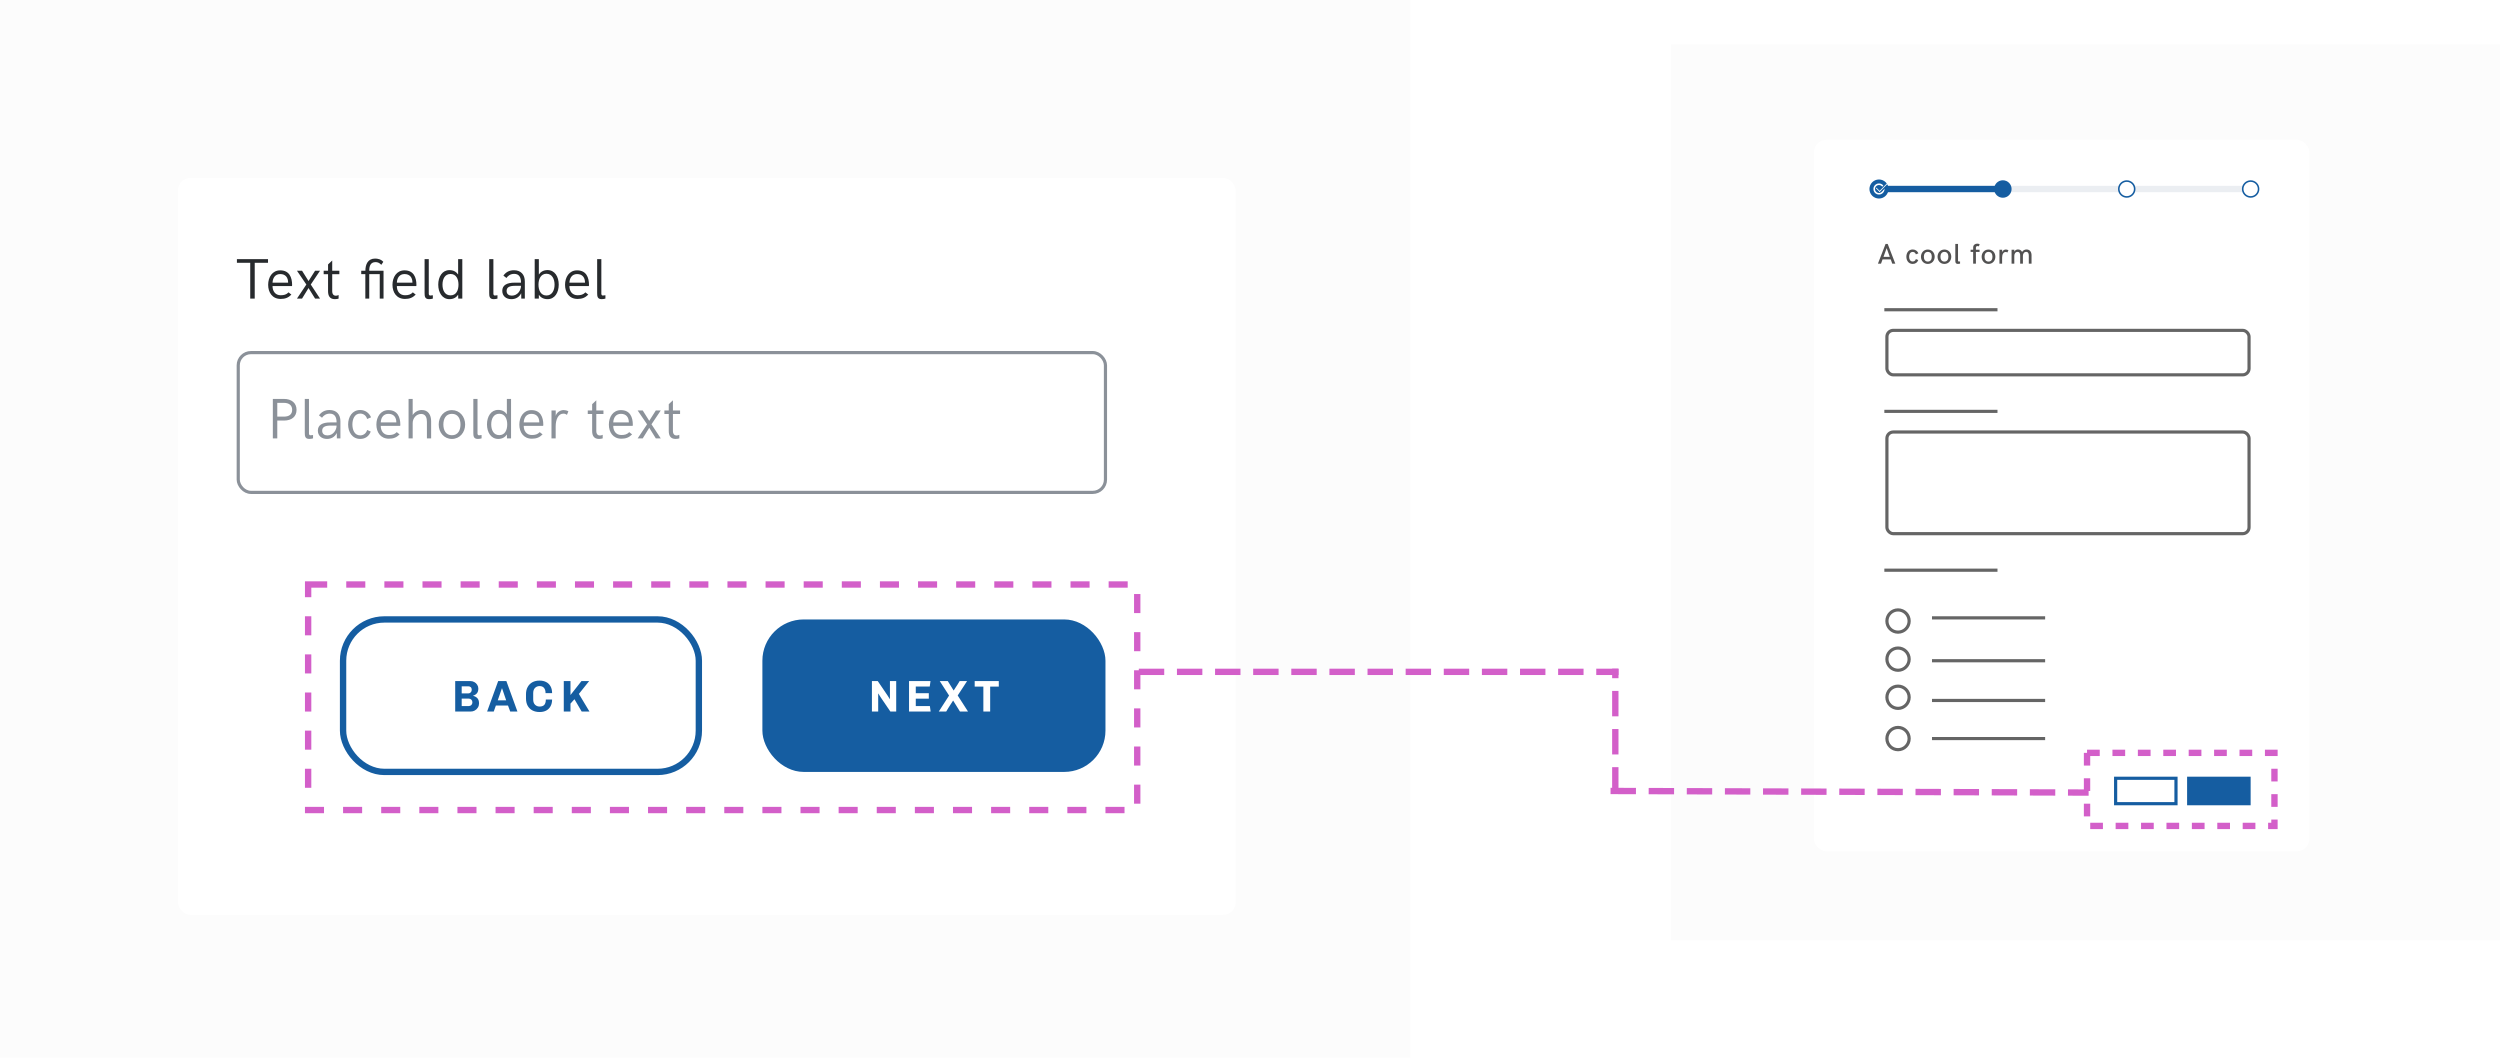 <svg width="787" height="333" viewBox="0 0 787 333" fill="none" xmlns="http://www.w3.org/2000/svg">
<rect width="444" height="333" fill="#FCFCFC"/>
<rect x="526" y="14" width="261" height="282" fill="#FCFCFC"/>
<g filter="url(#filter0_d)">
<rect x="56" y="54" width="333" height="232" rx="4" fill="white"/>
</g>
<g filter="url(#filter1_d)">
<rect x="571" y="42" width="156" height="224" rx="4" fill="white"/>
</g>
<path d="M593.692 97.5H628.308" stroke="#656565" stroke-linecap="square" stroke-linejoin="round"/>
<path d="M593.692 129.5H628.308" stroke="#656565" stroke-linecap="square" stroke-linejoin="round"/>
<path d="M593.692 179.5H628.308" stroke="#656565" stroke-linecap="square" stroke-linejoin="round"/>
<path d="M608.692 194.5H643.308" stroke="#656565" stroke-linecap="square" stroke-linejoin="round"/>
<path d="M608.692 208H643.308" stroke="#656565" stroke-linecap="square" stroke-linejoin="round"/>
<path d="M608.692 220.5H643.308" stroke="#656565" stroke-linecap="square" stroke-linejoin="round"/>
<path d="M608.692 232.5H643.308" stroke="#656565" stroke-linecap="square" stroke-linejoin="round"/>
<path fill-rule="evenodd" clip-rule="evenodd" d="M597.5 199C599.433 199 601 197.433 601 195.5C601 193.567 599.433 192 597.5 192C595.567 192 594 193.567 594 195.5C594 197.433 595.567 199 597.5 199Z" fill="white" stroke="#656565"/>
<path fill-rule="evenodd" clip-rule="evenodd" d="M597.5 211C599.433 211 601 209.433 601 207.5C601 205.567 599.433 204 597.5 204C595.567 204 594 205.567 594 207.5C594 209.433 595.567 211 597.5 211Z" fill="white" stroke="#656565"/>
<path fill-rule="evenodd" clip-rule="evenodd" d="M597.5 223C599.433 223 601 221.433 601 219.5C601 217.567 599.433 216 597.5 216C595.567 216 594 217.567 594 219.5C594 221.433 595.567 223 597.5 223Z" fill="white" stroke="#656565"/>
<path fill-rule="evenodd" clip-rule="evenodd" d="M597.5 236C599.433 236 601 234.433 601 232.5C601 230.567 599.433 229 597.5 229C595.567 229 594 230.567 594 232.5C594 234.433 595.567 236 597.5 236Z" fill="white" stroke="#656565"/>
<rect x="594" y="104" width="114" height="14" rx="2" fill="white" stroke="#656565"/>
<rect x="594" y="136" width="114" height="32" rx="2" fill="white" stroke="#656565"/>
<path d="M591.171 83H592.147L592.626 81.651H595.206L595.68 83H596.643L594.252 76.79H593.575L591.171 83ZM592.925 80.864L593.918 78.105L594.902 80.864H592.925ZM602.133 83.088C602.964 83.088 603.601 82.631 603.874 81.857L603.113 81.554C602.99 82.024 602.608 82.319 602.125 82.319C601.285 82.319 600.991 81.55 600.991 80.811C600.991 80.082 601.294 79.309 602.125 79.309C602.608 79.309 602.99 79.59 603.113 80.073L603.922 79.744C603.601 79.005 602.955 78.535 602.125 78.535C600.78 78.535 600.121 79.647 600.121 80.811C600.121 81.989 600.789 83.088 602.133 83.088ZM606.876 83.088C608.168 83.088 609.038 82.068 609.038 80.82C609.038 79.577 608.168 78.553 606.876 78.553C605.58 78.553 604.718 79.577 604.718 80.82C604.718 82.068 605.58 83.088 606.876 83.088ZM606.876 82.345C605.984 82.345 605.632 81.624 605.632 80.82C605.632 80.016 605.984 79.295 606.876 79.295C607.781 79.295 608.124 80.016 608.124 80.82C608.124 81.624 607.781 82.345 606.876 82.345ZM612.098 83.088C613.39 83.088 614.26 82.068 614.26 80.82C614.26 79.577 613.39 78.553 612.098 78.553C610.801 78.553 609.94 79.577 609.94 80.82C609.94 82.068 610.801 83.088 612.098 83.088ZM612.098 82.345C611.206 82.345 610.854 81.624 610.854 80.82C610.854 80.016 611.206 79.295 612.098 79.295C613.003 79.295 613.346 80.016 613.346 80.82C613.346 81.624 613.003 82.345 612.098 82.345ZM616.353 83.088C616.568 83.088 616.849 83.044 617.03 83V82.297C616.924 82.319 616.77 82.332 616.678 82.332C616.436 82.332 616.384 82.134 616.384 82.064V76.79H615.531V82.121C615.531 82.767 615.751 83.088 616.353 83.088ZM621.149 83H622.015V79.317H623.166V78.61H622.015V77.924C622.015 77.634 622.248 77.459 622.542 77.459C622.784 77.459 622.947 77.564 622.947 77.564L623.197 76.874C622.977 76.769 622.709 76.698 622.45 76.698C621.743 76.698 621.154 77.12 621.154 77.902V78.619H620.345V79.317H621.149V83ZM625.98 83.088C627.272 83.088 628.142 82.068 628.142 80.82C628.142 79.577 627.272 78.553 625.98 78.553C624.684 78.553 623.822 79.577 623.822 80.82C623.822 82.068 624.684 83.088 625.98 83.088ZM625.98 82.345C625.088 82.345 624.736 81.624 624.736 80.82C624.736 80.016 625.088 79.295 625.98 79.295C626.885 79.295 627.228 80.016 627.228 80.82C627.228 81.624 626.885 82.345 625.98 82.345ZM629.426 83H630.266V81.053C630.266 80.1 630.674 79.322 631.386 79.322C631.593 79.322 631.764 79.37 631.909 79.498L632.256 78.786C632.037 78.619 631.685 78.544 631.43 78.544C630.986 78.544 630.446 78.821 630.274 79.405V78.61H629.426V83ZM633.242 83H634.103V80.539C634.103 79.88 634.472 79.291 635.127 79.291C635.786 79.291 635.949 79.858 635.949 80.425V83H636.81V80.539C636.81 79.88 637.179 79.291 637.834 79.291C638.498 79.291 638.665 79.876 638.665 80.442V83H639.53V80.346C639.53 79.401 639.069 78.535 637.953 78.535C637.368 78.535 636.858 78.803 636.551 79.317C636.3 78.79 635.843 78.526 635.246 78.526C634.78 78.526 634.332 78.772 634.103 79.225V78.61H633.242V83Z" fill="#525151"/>
<path d="M593.125 59.5H708.875" stroke="#EBEEF2" stroke-width="2" stroke-linecap="square"/>
<path fill-rule="evenodd" clip-rule="evenodd" d="M669.5 62C670.881 62 672 60.881 672 59.5C672 58.119 670.881 57 669.5 57C668.119 57 667 58.119 667 59.5C667 60.881 668.119 62 669.5 62Z" fill="white" stroke="#155DA1" stroke-width="0.5"/>
<path fill-rule="evenodd" clip-rule="evenodd" d="M708.5 62C709.881 62 711 60.881 711 59.5C711 58.119 709.881 57 708.5 57C707.119 57 706 58.119 706 59.5C706 60.881 707.119 62 708.5 62Z" fill="white" stroke="#155DA1" stroke-width="0.5"/>
<path d="M593.124 59.5H630.876" stroke="#155DA1" stroke-width="2" stroke-linecap="square"/>
<path fill-rule="evenodd" clip-rule="evenodd" d="M591.5 62C592.881 62 594 60.881 594 59.5C594 58.119 592.881 57 591.5 57C590.119 57 589 58.119 589 59.5C589 60.881 590.119 62 591.5 62Z" fill="#155DA1" stroke="#155DA1"/>
<path fill-rule="evenodd" clip-rule="evenodd" d="M630.5 62C631.881 62 633 60.881 633 59.5C633 58.119 631.881 57 630.5 57C629.119 57 628 58.119 628 59.5C628 60.881 629.119 62 630.5 62Z" fill="#155DA1" stroke="#155DA1" stroke-width="0.5"/>
<rect x="689" y="245" width="19" height="8" fill="#155DA1" stroke="#155DA1"/>
<rect x="666" y="245" width="19" height="8" fill="white" stroke="#155DA1"/>
<path fill-rule="evenodd" clip-rule="evenodd" d="M591.5 61C592.328 61 593 60.328 593 59.5C593 58.672 592.328 58 591.5 58C590.672 58 590 58.672 590 59.5C590 60.328 590.672 61 591.5 61Z" fill="#155DA1" stroke="white" stroke-width="0.5"/>
<path d="M592.5 59.5L593.5 58.5" stroke="#155DA1" stroke-linecap="square"/>
<path d="M591.7 60.25L594 57.906" stroke="white" stroke-width="0.25" stroke-linecap="square"/>
<path d="M590.7 59.25L591.7 60.25" stroke="white" stroke-width="0.25" stroke-linecap="square"/>
<path d="M78.772 94H80.188V82.732H84.371V81.581H74.58V82.732H78.772V94ZM88.362 94.106C89.769 94.106 90.762 93.719 91.729 92.752L90.832 92.031C90.147 92.752 89.391 92.945 88.345 92.945C86.649 92.945 85.778 91.609 85.796 90.054H91.913C91.913 90.054 91.957 89.825 91.957 89.72C91.957 87.329 91.087 85.106 88.213 85.106C85.691 85.106 84.416 87.303 84.416 89.658C84.416 92.049 85.708 94.106 88.362 94.106ZM85.796 88.981C85.858 87.496 86.622 86.274 88.213 86.274C89.901 86.274 90.709 87.391 90.7 88.981H85.796ZM93.479 94H95.079L97.126 90.678L99.192 94H100.747L97.829 89.57L100.747 85.22H99.192L97.126 88.472L95.079 85.22H93.479L96.441 89.57L93.479 94ZM105.416 94.176C105.952 94.176 106.4 94.079 106.593 94V92.875C106.321 93.007 106.013 93.095 105.714 93.095C105.073 93.095 104.581 92.647 104.581 91.68V86.327H106.831V85.22H104.581V82.012L103.271 83.242V85.22H101.891V86.327H103.271V91.671C103.271 93.174 103.86 94.176 105.416 94.176ZM115.007 94H116.237V86.292H119.542V94H120.737V85.22H116.237C116.237 83.769 116.633 82.513 118.224 82.513C118.856 82.513 119.41 82.706 120.034 83.365L120.667 82.434C119.964 81.607 118.874 81.397 118.092 81.397C115.798 81.397 115.024 83.233 115.024 85.22H113.715V86.292H115.007V94ZM127.497 94.106C128.904 94.106 129.897 93.719 130.863 92.752L129.967 92.031C129.281 92.752 128.526 92.945 127.48 92.945C125.783 92.945 124.913 91.609 124.931 90.054H131.048C131.048 90.054 131.092 89.825 131.092 89.72C131.092 87.329 130.222 85.106 127.348 85.106C124.825 85.106 123.551 87.303 123.551 89.658C123.551 92.049 124.843 94.106 127.497 94.106ZM124.931 88.981C124.992 87.496 125.757 86.274 127.348 86.274C129.035 86.274 129.844 87.391 129.835 88.981H124.931ZM135.417 93.033C135.013 93.033 134.978 92.559 134.978 92.532V81.581H133.66V92.225C133.66 93.288 133.747 94.176 135.083 94.176C135.523 94.176 135.98 94.088 136.261 94V92.945C136.068 92.981 135.716 93.033 135.417 93.033ZM144.216 81.581V86.415C143.636 85.571 142.749 85.035 141.474 85.035C139.233 85.035 137.959 87.092 137.959 89.606C137.959 92.11 139.233 94.176 141.483 94.176C142.801 94.176 143.654 93.613 144.225 92.778L144.252 94H145.535V81.581H144.216ZM141.817 92.981C140.05 92.981 139.295 91.398 139.295 89.606C139.295 87.83 140.05 86.248 141.817 86.248C143.61 86.248 144.331 87.83 144.331 89.606C144.331 91.407 143.61 92.981 141.817 92.981ZM155.759 93.033C155.354 93.033 155.319 92.559 155.319 92.532V81.581H154.001V92.225C154.001 93.288 154.089 94.176 155.425 94.176C155.864 94.176 156.321 94.088 156.603 94V92.945C156.409 92.981 156.058 93.033 155.759 93.033ZM160.989 94.176C162.238 94.176 163.433 93.622 164.074 92.304L164.101 94H165.217V88.612C165.217 86.477 164.013 85.07 161.78 85.07C160.33 85.07 159.249 85.668 158.467 86.758L159.425 87.505C159.847 86.898 160.603 86.213 161.86 86.213C163.45 86.213 164.013 87.329 164.013 88.981H162C159.513 88.981 158.115 89.799 158.115 91.557C158.115 93.209 159.337 94.176 160.989 94.176ZM161.139 93.068C160.225 93.068 159.478 92.638 159.478 91.592C159.478 90.423 160.392 89.975 162.132 89.975H164.013C164.013 91.39 162.941 93.068 161.139 93.068ZM172.364 94.176C174.649 94.176 175.888 92.11 175.888 89.606C175.888 87.101 174.649 85.018 172.355 85.018C171.072 85.018 170.193 85.598 169.63 86.415V81.581H168.321V94H169.63V92.805C170.193 93.631 171.08 94.176 172.364 94.176ZM172.021 93.024C170.254 93.024 169.516 91.398 169.516 89.606C169.516 87.83 170.254 86.178 172.021 86.178C173.787 86.178 174.579 87.83 174.579 89.606C174.579 91.398 173.787 93.024 172.021 93.024ZM181.822 94.106C183.228 94.106 184.221 93.719 185.188 92.752L184.292 92.031C183.606 92.752 182.85 92.945 181.804 92.945C180.108 92.945 179.238 91.609 179.255 90.054H185.373C185.373 90.054 185.417 89.825 185.417 89.72C185.417 87.329 184.546 85.106 181.672 85.106C179.15 85.106 177.876 87.303 177.876 89.658C177.876 92.049 179.168 94.106 181.822 94.106ZM179.255 88.981C179.317 87.496 180.082 86.274 181.672 86.274C183.36 86.274 184.169 87.391 184.16 88.981H179.255ZM189.742 93.033C189.338 93.033 189.303 92.559 189.303 92.532V81.581H187.984V92.225C187.984 93.288 188.072 94.176 189.408 94.176C189.847 94.176 190.304 94.088 190.586 94V92.945C190.392 92.981 190.041 93.033 189.742 93.033Z" fill="#272A2D"/>
<rect x="97" y="184" width="261" height="71" stroke="#D35FC9" stroke-width="2" stroke-dasharray="6"/>
<rect x="657" y="237" width="59" height="23" stroke="#D35FC9" stroke-width="2" stroke-dasharray="4"/>
<rect x="75" y="111" width="273" height="44" rx="4" fill="white" stroke="#8B9199"/>
<path d="M85.89 138H87.287V132.393H89.379C91.787 132.393 93.352 131.197 93.352 129.009C93.352 126.873 91.787 125.581 89.379 125.581H85.89V138ZM87.287 131.153V126.82H89.379C91.031 126.82 91.972 127.629 91.972 129.009C91.972 130.441 91.031 131.153 89.379 131.153H87.287ZM97.703 137.033C97.299 137.033 97.264 136.559 97.264 136.532V125.581H95.945V136.225C95.945 137.288 96.033 138.176 97.369 138.176C97.809 138.176 98.266 138.088 98.547 138V136.945C98.354 136.98 98.002 137.033 97.703 137.033ZM102.934 138.176C104.182 138.176 105.377 137.622 106.019 136.304L106.045 138H107.162V132.612C107.162 130.477 105.957 129.07 103.725 129.07C102.275 129.07 101.194 129.668 100.412 130.758L101.37 131.505C101.791 130.898 102.547 130.213 103.804 130.213C105.395 130.213 105.957 131.329 105.957 132.981H103.945C101.457 132.981 100.06 133.799 100.06 135.557C100.06 137.209 101.282 138.176 102.934 138.176ZM103.083 137.068C102.169 137.068 101.422 136.638 101.422 135.592C101.422 134.423 102.336 133.975 104.077 133.975H105.957C105.957 135.39 104.885 137.068 103.083 137.068ZM113.403 138.176C114.994 138.176 116.189 137.306 116.708 135.847L115.565 135.354C115.301 136.392 114.449 137.06 113.385 137.06C111.548 137.06 110.933 135.231 110.933 133.623C110.933 132.041 111.566 130.195 113.385 130.195C114.44 130.195 115.301 130.837 115.565 131.9L116.813 131.373C116.189 129.958 114.976 129.07 113.385 129.07C110.854 129.07 109.588 131.268 109.588 133.623C109.588 136.005 110.872 138.176 113.403 138.176ZM122.43 138.105C123.837 138.105 124.83 137.719 125.797 136.752L124.9 136.031C124.215 136.752 123.459 136.945 122.413 136.945C120.717 136.945 119.846 135.609 119.864 134.054H125.981C125.981 134.054 126.025 133.825 126.025 133.72C126.025 131.329 125.155 129.105 122.281 129.105C119.759 129.105 118.484 131.303 118.484 133.658C118.484 136.049 119.776 138.105 122.43 138.105ZM119.864 132.981C119.926 131.496 120.69 130.274 122.281 130.274C123.969 130.274 124.777 131.391 124.768 132.981H119.864ZM128.619 138H129.911V133.192C129.911 131.646 131.071 130.31 132.574 130.31C134.051 130.31 134.394 131.602 134.394 132.797V138H135.721V132.586C135.721 130.714 134.877 129.07 132.768 129.07C131.634 129.07 130.5 129.694 129.911 130.661V125.581H128.619V138ZM142.261 138.176C144.713 138.176 146.427 136.146 146.427 133.641C146.427 131.145 144.713 129.105 142.261 129.105C139.774 129.105 138.104 131.145 138.104 133.641C138.104 136.146 139.774 138.176 142.261 138.176ZM142.261 137.016C140.319 137.016 139.571 135.398 139.571 133.641C139.571 131.883 140.319 130.274 142.261 130.274C144.221 130.274 144.959 131.883 144.959 133.641C144.959 135.398 144.221 137.016 142.261 137.016ZM150.761 137.033C150.357 137.033 150.322 136.559 150.322 136.532V125.581H149.003V136.225C149.003 137.288 149.091 138.176 150.427 138.176C150.867 138.176 151.324 138.088 151.605 138V136.945C151.412 136.98 151.06 137.033 150.761 137.033ZM159.56 125.581V130.415C158.98 129.571 158.092 129.035 156.818 129.035C154.577 129.035 153.302 131.092 153.302 133.605C153.302 136.11 154.577 138.176 156.827 138.176C158.145 138.176 158.998 137.613 159.569 136.778L159.595 138H160.879V125.581H159.56ZM157.161 136.98C155.394 136.98 154.638 135.398 154.638 133.605C154.638 131.83 155.394 130.248 157.161 130.248C158.954 130.248 159.674 131.83 159.674 133.605C159.674 135.407 158.954 136.98 157.161 136.98ZM167.436 138.105C168.843 138.105 169.836 137.719 170.803 136.752L169.906 136.031C169.221 136.752 168.465 136.945 167.419 136.945C165.722 136.945 164.852 135.609 164.87 134.054H170.987C170.987 134.054 171.031 133.825 171.031 133.72C171.031 131.329 170.161 129.105 167.287 129.105C164.764 129.105 163.49 131.303 163.49 133.658C163.49 136.049 164.782 138.105 167.436 138.105ZM164.87 132.981C164.931 131.496 165.696 130.274 167.287 130.274C168.974 130.274 169.783 131.391 169.774 132.981H164.87ZM173.607 138H174.926V134.265C174.926 132.05 175.743 130.213 177.352 130.213C177.721 130.213 178.143 130.318 178.468 130.608L178.925 129.492C178.547 129.22 177.888 129.088 177.439 129.088C176.429 129.088 175.233 129.765 174.943 130.925V129.22H173.607V138ZM188.551 138.176C189.087 138.176 189.536 138.079 189.729 138V136.875C189.456 137.007 189.149 137.095 188.85 137.095C188.208 137.095 187.716 136.646 187.716 135.68V130.327H189.966V129.22H187.716V126.012L186.407 127.242V129.22H185.027V130.327H186.407V135.671C186.407 137.174 186.996 138.176 188.551 138.176ZM195.619 138.105C197.025 138.105 198.018 137.719 198.985 136.752L198.088 136.031C197.403 136.752 196.647 136.945 195.601 136.945C193.905 136.945 193.035 135.609 193.052 134.054H199.17C199.17 134.054 199.213 133.825 199.213 133.72C199.213 131.329 198.343 129.105 195.469 129.105C192.947 129.105 191.672 131.303 191.672 133.658C191.672 136.049 192.964 138.105 195.619 138.105ZM193.052 132.981C193.114 131.496 193.879 130.274 195.469 130.274C197.157 130.274 197.965 131.391 197.957 132.981H193.052ZM200.735 138H202.335L204.383 134.678L206.448 138H208.004L205.086 133.57L208.004 129.22H206.448L204.383 132.472L202.335 129.22H200.735L203.697 133.57L200.735 138ZM212.672 138.176C213.208 138.176 213.656 138.079 213.85 138V136.875C213.577 137.007 213.27 137.095 212.971 137.095C212.329 137.095 211.837 136.646 211.837 135.68V130.327H214.087V129.22H211.837V126.012L210.527 127.242V129.22H209.147V130.327H210.527V135.671C210.527 137.174 211.116 138.176 212.672 138.176Z" fill="#8B9199"/>
<rect x="108" y="195" width="112" height="48" rx="13" fill="white" stroke="#155DA1" stroke-width="2"/>
<path d="M148.058 214.396C148.515 214.396 148.935 214.503 149.318 214.718C149.701 214.923 150.004 215.208 150.228 215.572C150.461 215.927 150.578 216.319 150.578 216.748C150.578 217.401 150.424 217.905 150.116 218.26C149.808 218.615 149.416 218.857 148.94 218.988V219.058C149.453 219.161 149.892 219.399 150.256 219.772C150.62 220.145 150.802 220.701 150.802 221.438C150.802 221.905 150.681 222.334 150.438 222.726C150.205 223.118 149.883 223.431 149.472 223.664C149.071 223.888 148.627 224 148.142 224H143.298V214.396H148.058ZM147.442 218.288C147.722 218.288 147.969 218.181 148.184 217.966C148.399 217.751 148.506 217.481 148.506 217.154C148.506 216.762 148.399 216.482 148.184 216.314C147.969 216.137 147.722 216.048 147.442 216.048H145.342V218.288H147.442ZM147.596 222.264C147.904 222.264 148.165 222.157 148.38 221.942C148.595 221.727 148.702 221.466 148.702 221.158V221.032C148.702 220.724 148.595 220.463 148.38 220.248C148.165 220.033 147.904 219.926 147.596 219.926H145.342V222.264H147.596ZM159.921 222.11H156.099L155.427 224H153.341L156.827 214.396H159.403L162.889 224H160.621L159.921 222.11ZM156.687 220.472H159.347C158.993 219.417 158.563 218.162 158.059 216.706H157.989L156.687 220.472ZM167.851 220.192C167.851 220.901 168.042 221.452 168.425 221.844C168.808 222.227 169.293 222.418 169.881 222.418C170.544 222.418 171.034 222.241 171.351 221.886C171.668 221.522 171.827 220.967 171.827 220.22H173.801C173.801 221.041 173.633 221.751 173.297 222.348C172.97 222.936 172.518 223.384 171.939 223.692C171.36 223.991 170.707 224.14 169.979 224.14H169.783C168.98 224.14 168.262 223.977 167.627 223.65C166.992 223.323 166.493 222.843 166.129 222.208C165.765 221.564 165.583 220.789 165.583 219.884V218.512C165.583 217.635 165.765 216.874 166.129 216.23C166.493 215.586 166.988 215.096 167.613 214.76C168.248 214.424 168.952 214.256 169.727 214.256H169.923C170.67 214.256 171.332 214.405 171.911 214.704C172.499 214.993 172.961 215.437 173.297 216.034C173.633 216.622 173.801 217.345 173.801 218.204H171.743C171.743 217.476 171.58 216.925 171.253 216.552C170.936 216.169 170.474 215.978 169.867 215.978C169.279 215.978 168.794 216.174 168.411 216.566C168.038 216.949 167.851 217.495 167.851 218.204V220.192ZM179.59 214.396V218.792L183.048 214.396H185.47L182.236 218.442C183.029 219.767 183.486 220.533 183.608 220.738L185.568 224H183.118L180.836 220.108L179.59 221.494V224H177.476V214.396H179.59Z" fill="#155DA1"/>
<rect x="240" y="195" width="108" height="48" rx="13" fill="#155DA1"/>
<path d="M277.281 219.576C277.178 219.427 277.038 219.207 276.861 218.918C276.683 218.619 276.567 218.423 276.511 218.33L276.455 218.372V224H274.481V214.396H276.315L279.339 218.848L279.759 219.506C279.908 219.767 280.025 219.959 280.109 220.08L280.151 220.038V214.396H282.125V224H280.291L277.281 219.576ZM286.16 224V214.396H292.922L292.684 216.118H288.288V218.218H292.39V219.94H288.288V222.278H292.726L292.964 224H286.16ZM298.768 218.96L295.828 214.396H298.362L300.182 217.336H300.238C301.19 215.899 301.81 214.919 302.1 214.396H304.438C304.251 214.685 303.878 215.264 303.318 216.132C302.767 216.991 302.156 217.924 301.484 218.932C302.128 219.931 302.772 220.934 303.416 221.942C304.06 222.941 304.498 223.627 304.732 224H302.198L300.07 220.57H300.014C298.81 222.427 298.091 223.571 297.858 224H295.52L298.768 218.96ZM311.704 216.132V224H309.562V216.132H306.832V214.396H314.42V216.132H311.704Z" fill="white"/>
<path d="M508 249L656.5 249.5" stroke="#D35FC9" stroke-width="2" stroke-linecap="square" stroke-dasharray="6"/>
<path d="M508.5 248.5V211.5" stroke="#D35FC9" stroke-width="2" stroke-linecap="square" stroke-dasharray="6"/>
<path d="M359.5 211.5H508.5" stroke="#D35FC9" stroke-width="2" stroke-linecap="square" stroke-dasharray="6"/>
<defs>
<filter id="filter0_d" x="52" y="52" width="341" height="240" filterUnits="userSpaceOnUse" color-interpolation-filters="sRGB">
<feFlood flood-opacity="0" result="BackgroundImageFix"/>
<feColorMatrix in="SourceAlpha" type="matrix" values="0 0 0 0 0 0 0 0 0 0 0 0 0 0 0 0 0 0 127 0"/>
<feOffset dy="2"/>
<feGaussianBlur stdDeviation="2"/>
<feColorMatrix type="matrix" values="0 0 0 0 0 0 0 0 0 0 0 0 0 0 0 0 0 0 0.153 0"/>
<feBlend mode="normal" in2="BackgroundImageFix" result="effect1_dropShadow"/>
<feBlend mode="normal" in="SourceGraphic" in2="effect1_dropShadow" result="shape"/>
</filter>
<filter id="filter1_d" x="567" y="40" width="164" height="232" filterUnits="userSpaceOnUse" color-interpolation-filters="sRGB">
<feFlood flood-opacity="0" result="BackgroundImageFix"/>
<feColorMatrix in="SourceAlpha" type="matrix" values="0 0 0 0 0 0 0 0 0 0 0 0 0 0 0 0 0 0 127 0"/>
<feOffset dy="2"/>
<feGaussianBlur stdDeviation="2"/>
<feColorMatrix type="matrix" values="0 0 0 0 0 0 0 0 0 0 0 0 0 0 0 0 0 0 0.153 0"/>
<feBlend mode="normal" in2="BackgroundImageFix" result="effect1_dropShadow"/>
<feBlend mode="normal" in="SourceGraphic" in2="effect1_dropShadow" result="shape"/>
</filter>
</defs>
</svg>

